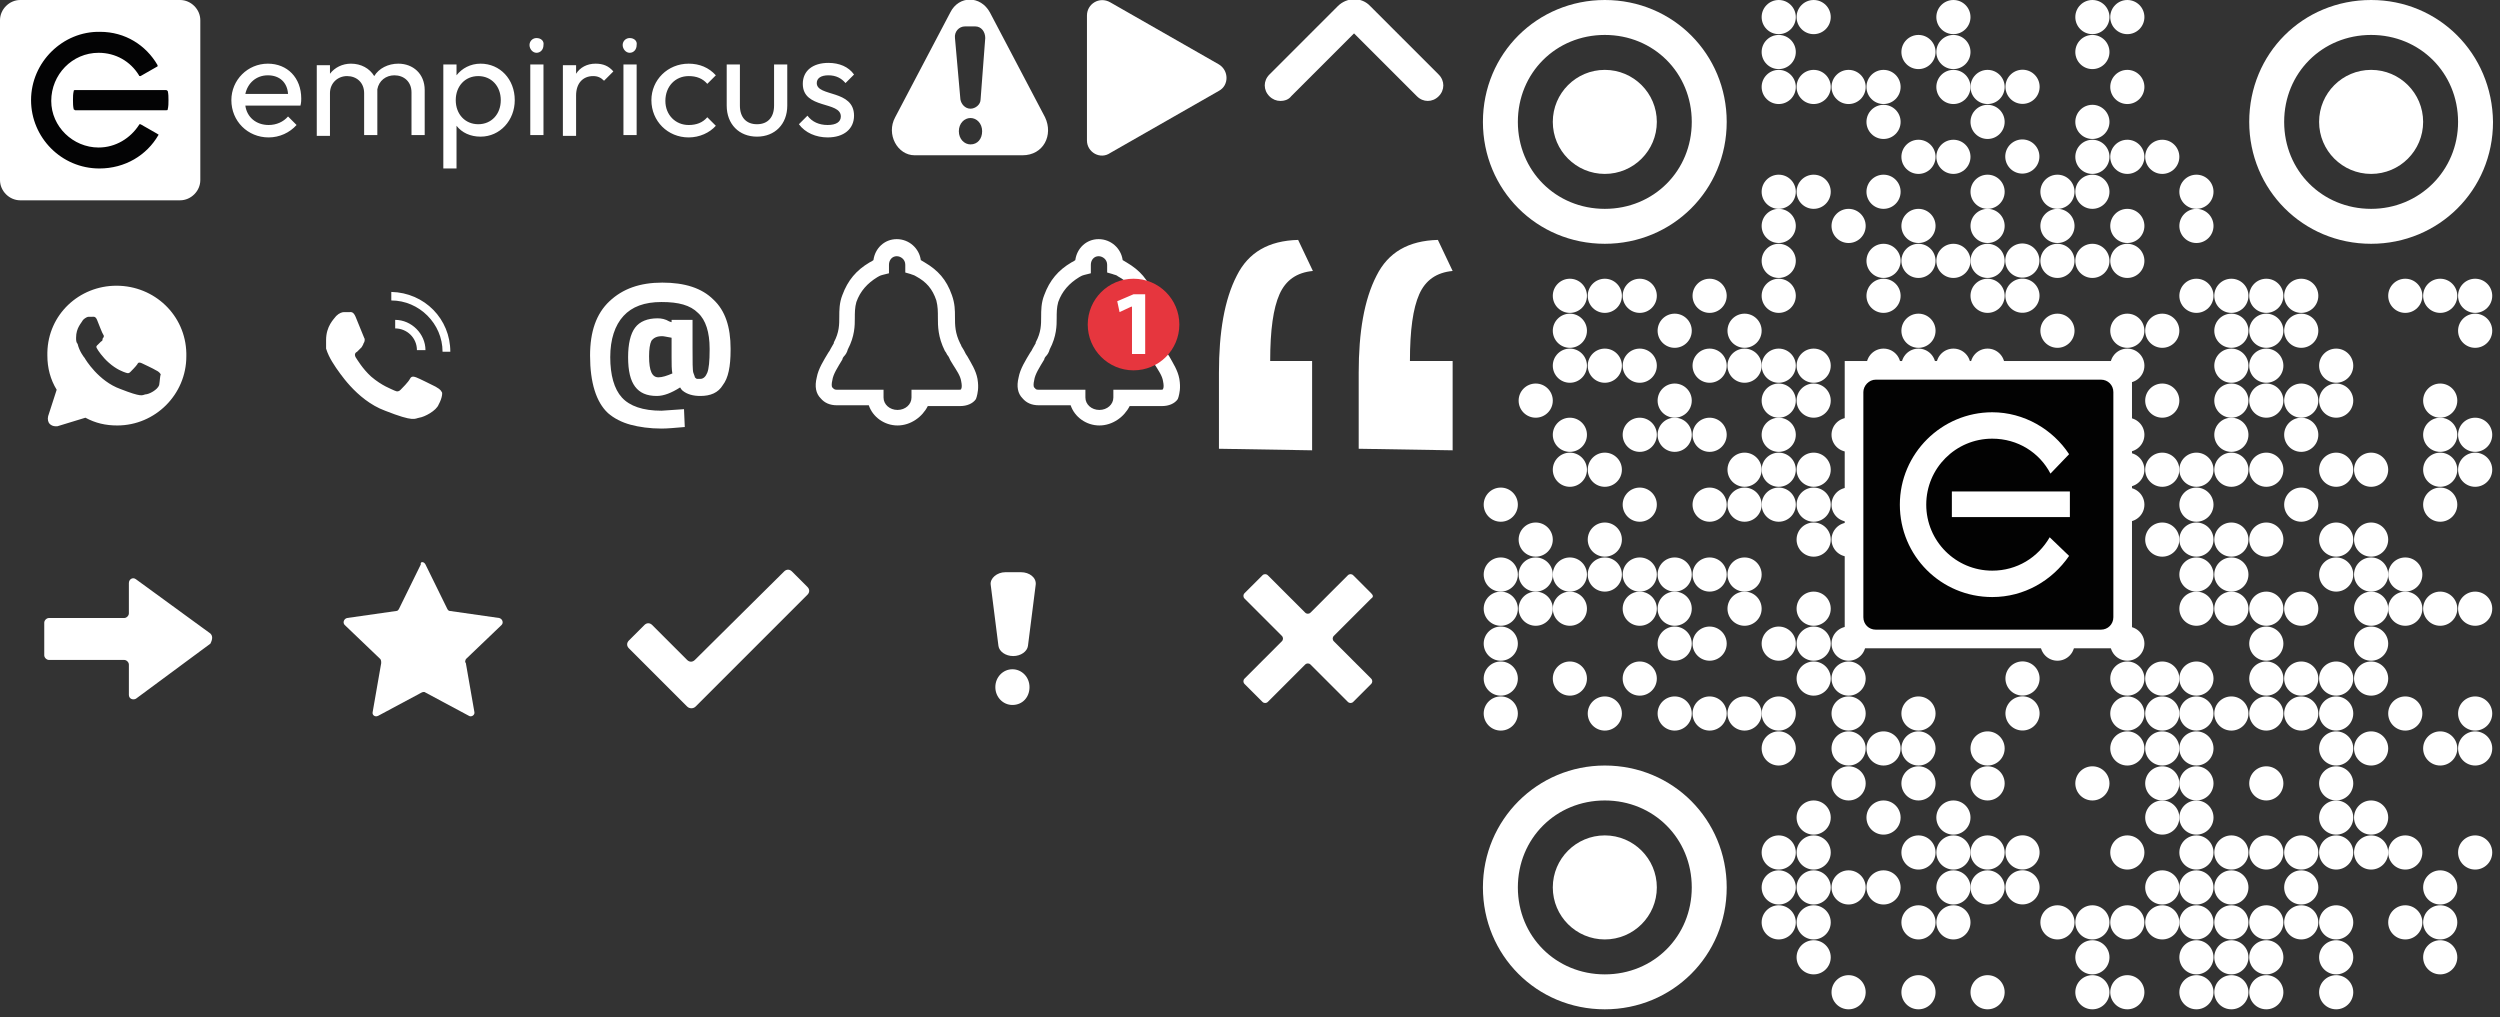 <svg version="1.1" id="icons" xmlns="http://www.w3.org/2000/svg" x="0" y="0" viewBox="0 0 322 131" xml:space="preserve"><rect x="0" y="0" width="322" height="131" fill="#333333" stroke="none"/><style>.st0{fill:#fff}</style><path class="st0" d="M115.6 54.8c-1.7 0-3.2-1.1-3.7-2.6h-4.1c-.9 0-1.6-.3-2.1-.9-.6-.6-.8-1.5-.5-2.7.2-1.1.9-2.2 1.5-3.2.1-.1.2-.3.3-.5.1-.2.3-.5.4-.7v-.1c.7-1.3.7-2.3.7-3.3 0-.8 0-1.8.4-2.8.7-1.9 1.8-3.2 3.5-4.2.2-.1.4-.2.5-.3.2-1.5 1.4-2.7 3-2.7s2.9 1.2 3.1 2.7c.2.1.3.2.5.3 1.7 1 2.8 2.2 3.5 4.2.4 1.1.4 2 .4 2.8 0 1.1 0 2.1.7 3.5.1.1.1.3.2.4.2.3.3.5.5.9l.2.3c.5.9 1.1 1.8 1.3 2.9.2 1.2 0 1.9-.1 2.3l-.1.3c-.4.6-1.2.9-2 .9h-4.2c-.7 1.4-2.2 2.5-3.9 2.5zm-6.4-9.8c-.1.4-.3.7-.5.9-.1.1-.2.3-.2.4-.6 1-1.2 1.9-1.3 2.7-.1.4-.1.8 0 .9l.1.1c.1.1.2.2.5.2h6v1c0 .9.8 1.6 1.8 1.6s1.8-.7 1.8-1.6v-1h6.1c.1 0 .3 0 .3-.1.1-.2.1-.5 0-1-.1-.7-.6-1.4-1.1-2.2l-.3-.5c-.1-.2-.2-.5-.4-.7-.1-.2-.2-.4-.3-.5-.9-1.8-.9-3.2-.9-4.3 0-.8 0-1.4-.2-2.2-.5-1.5-1.3-2.4-2.6-3.1-.3-.2-.5-.2-.7-.3l-.7-.2v-1c0-.7-.6-1.1-1.1-1.1-.6 0-1 .5-1 1.1v1.1l-.8.2c-.4.1-.5.2-.7.3-1.3.8-2.2 1.8-2.7 3.2-.2.7-.2 1.4-.2 2.1 0 .9 0 2.3-.9 4zM141.6 54.8c-1.7 0-3.2-1.1-3.7-2.6h-4.1c-.9 0-1.6-.3-2.1-.9-.6-.6-.8-1.5-.5-2.7.2-1.1.9-2.2 1.5-3.2.1-.1.2-.3.3-.5.1-.2.3-.5.4-.7v-.1c.7-1.3.7-2.3.7-3.3 0-.8 0-1.8.4-2.8.7-1.9 1.8-3.2 3.5-4.2.2-.1.4-.2.5-.3.2-1.5 1.4-2.7 3-2.7s2.9 1.2 3.1 2.7c.2.1.3.2.5.3 1.7 1 2.8 2.2 3.5 4.2.4 1.1.4 2 .4 2.8 0 1.1 0 2.1.7 3.5.1.1.1.3.2.4.2.3.3.5.5.9l.2.3c.5.9 1.1 1.8 1.3 2.9.2 1.2 0 1.9-.1 2.3l-.1.3c-.4.6-1.2.9-2 .9h-4.2c-.7 1.4-2.2 2.5-3.9 2.5zm-6.4-9.8c-.1.4-.3.7-.5.9-.1.1-.2.3-.2.4-.6 1-1.2 1.9-1.3 2.7-.1.4-.1.8 0 .9l.1.1c.1.1.1.2.5.2h6v1c0 .9.8 1.6 1.8 1.6s1.8-.7 1.8-1.6v-1h6.1c.1 0 .3 0 .3-.1.1-.2.1-.5 0-1-.1-.7-.6-1.4-1.1-2.2l-.3-.5c-.1-.2-.2-.5-.4-.7-.1-.2-.2-.4-.3-.5-.9-1.8-.9-3.2-.9-4.3 0-.8 0-1.4-.2-2.2-.5-1.5-1.3-2.4-2.6-3.1-.2-.2-.5-.2-.7-.3l-.7-.2v-1c0-.7-.6-1.1-1.1-1.1-.6 0-1 .5-1 1.1v1.1l-.8.2c-.4.1-.5.2-.7.3-1.3.8-2.2 1.8-2.7 3.2-.2.7-.2 1.4-.2 2.1 0 .9 0 2.3-.9 4z"/><circle cx="146" cy="41.8" fill="#e6363e" r="5.9"/><path class="st0" d="M145.7 39.5l-1.5.7-.3-1.4 2.1-.9h1.5v7.7h-1.7v-6.1h-.1zM157 57.8v-4.9V48c0-5.2.7-9.4 2.3-12.5 1.5-3 4.1-4.5 7.9-4.6l1.9 4c-2.1.2-3.5 1.2-4.3 3-.8 1.8-1.2 4.6-1.2 8.6h5.4V58l-12-.2zm18 0v-4.9V48c0-5.2.7-9.4 2.3-12.5 1.5-3 4.1-4.5 7.9-4.6l1.9 4c-2.1.2-3.5 1.2-4.3 3-.8 1.8-1.2 4.6-1.2 8.6h5.5V58l-12.1-.2zM24 45.5c-.1-4.9-4.1-8.7-9-8.7-4.8 0-8.8 3.7-8.9 8.6v.4c0 1.6.4 3.1 1.2 4.4l-1.1 3.4c-.1.4 0 .8.2 1s.5.3.7.3h.3l3.6-1.1c1.3.7 2.6 1 4.1 1 4.9 0 8.9-4 8.9-8.9v-.4zm-3.5 4.1c-.2.6-1.3 1.2-1.8 1.2-.4.1-.4.4-3.2-.7-2.8-1-4.5-3.8-4.6-4-.1-.1-.7-.9-.9-1.8-.2-.2-.2-.5-.2-.8 0-1.3.7-1.9.9-2.3.3-.3.6-.4.7-.4h.5c.1 0 .4-.1.6.4.2.5.7 1.8.8 1.9.1.1.1.3 0 .4-.1.1-.1.2-.1.3s-.2.2-.2.2l-.4.4c-.1.1-.3.2-.1.5.1.2.7 1.1 1.5 1.8 1 .9 1.9 1.2 2.2 1.3.3.1.4.1.6-.1.1-.1.7-.7.9-1 .1-.3.4-.2.6-.1.2.1 1.5.7 1.8.9.2.1.4.2.6.5-.1.3-.1.8-.2 1.4zM56.5 52.1c-.3.8-1.8 1.6-2.5 1.7-.6.1-.6.6-4.4-.9-3.8-1.4-6.1-5.3-6.3-5.5-.1-.2-.9-1.2-1.3-2.5v-1.1c0-1.8 1-2.7 1.3-3.1.4-.4.8-.5 1-.5h.7c.2 0 .5-.1.8.6.3.7 1 2.5 1.1 2.7.1.1.1.4 0 .6-.1.1-.1.3-.2.4 0 .1-.1.1-.1.2l-.6.6c-.2.1-.4.3-.2.7.2.3.9 1.5 2 2.5 1.4 1.2 2.6 1.6 3 1.8s.6.1.8-.1c.2-.2 1-1 1.2-1.4s.5-.3.8-.2 2.1 1 2.5 1.2c.3.2.6.3.8.7.1 0 .1.7-.4 1.6zM58 45.3h-1c0-3.6-3-6.6-6.6-6.6v-1.1c4.3.1 7.6 3.5 7.6 7.7z"/><path class="st0" d="M54.8 45.1h-1.1c0-1.6-1.3-2.8-2.8-2.8v-1.1c2.1 0 3.9 1.8 3.9 3.9zM94.1 44.9v.2c0 2.1-.3 3.6-1 4.5-.6 1-1.6 1.4-2.9 1.4-.9 0-1.7-.2-2.3-.7-.1-.1-.2-.2-.3-.4-1.1.7-2.1 1.1-3 1.1-1.3 0-2.2-.4-2.8-1.2-.6-.8-.9-2-.9-3.8 0-1.7.3-3 .9-3.8s1.6-1.2 2.9-1.2c.5 0 1 .1 1.5.4l.3.1v-.3h2.7v3.6c0 1.8 0 2.9.1 3.2s.2.5.2.6c.1.1.2.2.3.2h.4c.4 0 .7-.3.9-.8.2-.5.3-1.5.3-2.9v-.2c0-2.1-.5-3.7-1.5-4.6-1-1-2.5-1.4-4.7-1.4s-3.8.6-4.9 1.8-1.7 3-1.7 5.3.5 4.1 1.5 5.2c1 1.1 2.7 1.7 5.1 1.7l2.9-.2.1 2.3c-1.2.1-2.2.2-3 .2-1.5 0-2.9-.2-4-.5s-2.1-.8-2.9-1.5c-1.5-1.4-2.3-3.9-2.3-7.4 0-3.1.8-5.4 2.5-7s3.9-2.4 6.8-2.4 5.1.7 6.6 2.2c1.5 1.4 2.2 3.5 2.2 6.3zm-9.3 3.7c.5 0 1.1-.2 1.8-.5-.1-.5-.1-1.2-.1-2.1v-2.5c-.6-.1-1-.2-1.2-.2-.7 0-1.1.2-1.4.6-.2.4-.3 1.1-.3 2 0 1.9.4 2.7 1.2 2.7zM134.6 15.1l-7.1-13.5c-1.2-2.2-4-2.2-5.1 0l-7.1 13.5c-1.2 2.2.3 4.9 2.5 4.9h13.9c2.7 0 4-2.6 2.9-4.9zm-9.6 3.5c-.8 0-1.5-.7-1.5-1.7s.7-1.7 1.5-1.7 1.5.7 1.5 1.7-.6 1.7-1.5 1.7zm1.3-5.8c0 .7-.7 1.2-1.3 1.2-.7 0-1.2-.6-1.3-1.2l-.7-7.9c-.1-.8.5-1.5 1.3-1.5h1.3c.8 0 1.3.7 1.3 1.5l-.6 7.9zM164.9 13c-.5 0-1-.2-1.4-.6-.8-.8-.8-2 0-2.8l8.8-8.8c1.2-1.2 3.1-1.2 4.2 0l8.8 8.8c.8.8.8 2 0 2.8-.8.8-2 .8-2.8 0l-8.1-8.1-8.1 8.1c-.3.4-.8.6-1.4.6z"/><circle class="st0" cx="229.1" cy="2.2" r="2.2"/><circle class="st0" cx="233.6" cy="2.2" r="2.2"/><circle class="st0" cx="251.6" cy="2.2" r="2.2"/><circle class="st0" cx="269.5" cy="2.2" r="2.2"/><circle class="st0" cx="274" cy="2.2" r="2.2"/><circle class="st0" cx="229.1" cy="6.7" r="2.2"/><circle class="st0" cx="247.1" cy="6.7" r="2.2"/><circle class="st0" cx="251.6" cy="6.7" r="2.2"/><circle class="st0" cx="269.5" cy="6.7" r="2.2"/><circle class="st0" cx="229.1" cy="11.2" r="2.2"/><circle class="st0" cx="233.6" cy="11.2" r="2.2"/><circle class="st0" cx="238.1" cy="11.2" r="2.2"/><circle class="st0" cx="242.6" cy="11.2" r="2.2"/><circle class="st0" cx="251.6" cy="11.2" r="2.2"/><circle class="st0" cx="256" cy="11.2" r="2.2"/><circle transform="rotate(-42.072 260.478 11.184)" class="st0" cx="260.5" cy="11.2" r="2.2"/><circle class="st0" cx="274" cy="11.2" r="2.2"/><circle class="st0" cx="242.6" cy="15.7" r="2.2"/><circle class="st0" cx="256" cy="15.7" r="2.2"/><circle class="st0" cx="269.5" cy="15.7" r="2.2"/><circle class="st0" cx="247.1" cy="20.2" r="2.2"/><circle class="st0" cx="251.6" cy="20.2" r="2.2"/><circle transform="matrix(.8 -.6 .6 .8 39.957 160.3)" class="st0" cx="260.5" cy="20.2" r="2.2"/><circle class="st0" cx="269.5" cy="20.2" r="2.2"/><circle class="st0" cx="274" cy="20.2" r="2.2"/><circle class="st0" cx="278.5" cy="20.2" r="2.2"/><circle class="st0" cx="229.1" cy="24.7" r="2.2"/><circle class="st0" cx="233.6" cy="24.7" r="2.2"/><circle class="st0" cx="242.6" cy="24.7" r="2.2"/><circle class="st0" cx="256" cy="24.7" r="2.2"/><circle class="st0" cx="265" cy="24.7" r="2.2"/><circle class="st0" cx="269.5" cy="24.7" r="2.2"/><circle class="st0" cx="282.9" cy="24.7" r="2.2"/><circle class="st0" cx="229.1" cy="29.1" r="2.2"/><circle class="st0" cx="238.1" cy="29.1" r="2.2"/><circle class="st0" cx="247.1" cy="29.1" r="2.2"/><circle class="st0" cx="256" cy="29.1" r="2.2"/><circle class="st0" cx="265" cy="29.1" r="2.2"/><circle class="st0" cx="274" cy="29.1" r="2.2"/><circle class="st0" cx="282.9" cy="29.1" r="2.2"/><circle class="st0" cx="229.1" cy="33.6" r="2.2"/><circle class="st0" cx="242.6" cy="33.6" r="2.2"/><circle class="st0" cx="247.1" cy="33.6" r="2.2"/><circle class="st0" cx="251.6" cy="33.6" r="2.2"/><circle class="st0" cx="256" cy="33.6" r="2.2"/><circle transform="matrix(.8 -.6 .6 .8 31.918 162.98)" class="st0" cx="260.5" cy="33.6" r="2.2"/><circle class="st0" cx="265" cy="33.6" r="2.2"/><circle class="st0" cx="269.5" cy="33.6" r="2.2"/><circle class="st0" cx="274" cy="33.6" r="2.2"/><circle class="st0" cx="202.2" cy="38.1" r="2.2"/><circle class="st0" cx="206.7" cy="38.1" r="2.2"/><circle class="st0" cx="211.2" cy="38.1" r="2.2"/><circle class="st0" cx="220.2" cy="38.1" r="2.2"/><circle class="st0" cx="229.1" cy="38.1" r="2.2"/><circle class="st0" cx="242.6" cy="38.1" r="2.2"/><circle class="st0" cx="256" cy="38.1" r="2.2"/><circle transform="rotate(-36.865 260.476 38.108)" class="st0" cx="260.5" cy="38.1" r="2.2"/><circle class="st0" cx="282.9" cy="38.1" r="2.2"/><circle class="st0" cx="287.4" cy="38.1" r="2.2"/><circle class="st0" cx="291.9" cy="38.1" r="2.2"/><circle class="st0" cx="296.4" cy="38.1" r="2.2"/><circle class="st0" cx="309.8" cy="38.1" r="2.2"/><circle class="st0" cx="314.3" cy="38.1" r="2.2"/><circle class="st0" cx="318.8" cy="38.1" r="2.2"/><circle class="st0" cx="202.2" cy="42.6" r="2.2"/><circle class="st0" cx="215.7" cy="42.6" r="2.2"/><circle class="st0" cx="224.7" cy="42.6" r="2.2"/><circle class="st0" cx="247.1" cy="42.6" r="2.2"/><circle class="st0" cx="265" cy="42.6" r="2.2"/><circle class="st0" cx="274" cy="42.6" r="2.2"/><circle class="st0" cx="278.5" cy="42.6" r="2.2"/><circle class="st0" cx="287.4" cy="42.6" r="2.2"/><circle class="st0" cx="291.9" cy="42.6" r="2.2"/><circle class="st0" cx="296.4" cy="42.6" r="2.2"/><circle class="st0" cx="318.8" cy="42.6" r="2.2"/><circle class="st0" cx="202.2" cy="47.1" r="2.2"/><circle class="st0" cx="206.7" cy="47.1" r="2.2"/><circle class="st0" cx="211.2" cy="47.1" r="2.2"/><circle class="st0" cx="220.2" cy="47.1" r="2.2"/><circle class="st0" cx="224.7" cy="47.1" r="2.2"/><circle class="st0" cx="229.1" cy="47.1" r="2.2"/><circle class="st0" cx="233.6" cy="47.1" r="2.2"/><circle class="st0" cx="242.6" cy="47.1" r="2.2"/><circle class="st0" cx="247.1" cy="47.1" r="2.2"/><circle class="st0" cx="251.6" cy="47.1" r="2.2"/><circle class="st0" cx="256" cy="47.1" r="2.2"/><circle class="st0" cx="274" cy="47.1" r="2.2"/><circle class="st0" cx="287.4" cy="47.1" r="2.2"/><circle class="st0" cx="291.9" cy="47.1" r="2.2"/><circle class="st0" cx="300.9" cy="47.1" r="2.2"/><circle class="st0" cx="197.8" cy="51.6" r="2.2"/><circle class="st0" cx="215.7" cy="51.6" r="2.2"/><circle class="st0" cx="229.1" cy="51.6" r="2.2"/><circle class="st0" cx="233.6" cy="51.6" r="2.2"/><circle class="st0" cx="242.6" cy="51.6" r="2.2"/><circle class="st0" cx="251.6" cy="51.6" r="2.2"/><circle transform="matrix(.8 -.6 .6 .8 21.12 166.578)" class="st0" cx="260.5" cy="51.6" r="2.2"/><circle class="st0" cx="265" cy="51.6" r="2.2"/><circle class="st0" cx="269.5" cy="51.6" r="2.2"/><circle class="st0" cx="278.5" cy="51.6" r="2.2"/><circle class="st0" cx="287.4" cy="51.6" r="2.2"/><circle class="st0" cx="291.9" cy="51.6" r="2.2"/><circle class="st0" cx="296.4" cy="51.6" r="2.2"/><circle class="st0" cx="300.9" cy="51.6" r="2.2"/><circle class="st0" cx="314.3" cy="51.6" r="2.2"/><circle class="st0" cx="202.2" cy="56" r="2.2"/><circle class="st0" cx="211.2" cy="56" r="2.2"/><circle class="st0" cx="215.7" cy="56" r="2.2"/><circle class="st0" cx="220.2" cy="56" r="2.2"/><circle class="st0" cx="229.1" cy="56" r="2.2"/><circle class="st0" cx="238.1" cy="56" r="2.2"/><circle class="st0" cx="251.6" cy="56" r="2.2"/><circle transform="matrix(.8 -.6 .6 .8 18.48 167.458)" class="st0" cx="260.5" cy="56" r="2.2"/><circle class="st0" cx="265" cy="56" r="2.2"/><circle class="st0" cx="269.5" cy="56" r="2.2"/><circle class="st0" cx="274" cy="56" r="2.2"/><circle class="st0" cx="287.4" cy="56" r="2.2"/><circle class="st0" cx="296.4" cy="56" r="2.2"/><circle class="st0" cx="314.3" cy="56" r="2.2"/><circle class="st0" cx="318.8" cy="56" r="2.2"/><circle class="st0" cx="202.2" cy="60.5" r="2.2"/><circle class="st0" cx="206.7" cy="60.5" r="2.2"/><circle class="st0" cx="224.7" cy="60.5" r="2.2"/><circle class="st0" cx="229.1" cy="60.5" r="2.2"/><circle class="st0" cx="233.6" cy="60.5" r="2.2"/><circle class="st0" cx="242.6" cy="60.5" r="2.2"/><circle transform="matrix(.8 -.6 .6 .8 15.78 168.357)" class="st0" cx="260.5" cy="60.5" r="2.2"/><circle class="st0" cx="265" cy="60.5" r="2.2"/><circle class="st0" cx="274" cy="60.5" r="2.2"/><circle class="st0" cx="278.5" cy="60.5" r="2.2"/><circle class="st0" cx="282.9" cy="60.5" r="2.2"/><circle class="st0" cx="287.4" cy="60.5" r="2.2"/><circle class="st0" cx="291.9" cy="60.5" r="2.2"/><circle class="st0" cx="300.9" cy="60.5" r="2.2"/><circle class="st0" cx="305.4" cy="60.5" r="2.2"/><circle class="st0" cx="314.3" cy="60.5" r="2.2"/><circle class="st0" cx="318.8" cy="60.5" r="2.2"/><circle class="st0" cx="193.3" cy="65" r="2.2"/><circle class="st0" cx="211.2" cy="65" r="2.2"/><circle class="st0" cx="220.2" cy="65" r="2.2"/><circle class="st0" cx="224.7" cy="65" r="2.2"/><circle class="st0" cx="229.1" cy="65" r="2.2"/><circle class="st0" cx="233.6" cy="65" r="2.2"/><circle class="st0" cx="238.1" cy="65" r="2.2"/><circle class="st0" cx="242.6" cy="65" r="2.2"/><circle class="st0" cx="247.1" cy="65" r="2.2"/><circle class="st0" cx="251.6" cy="65" r="2.2"/><circle class="st0" cx="256" cy="65" r="2.2"/><circle class="st0" cx="265" cy="65" r="2.2"/><circle class="st0" cx="269.5" cy="65" r="2.2"/><circle class="st0" cx="274" cy="65" r="2.2"/><circle class="st0" cx="282.9" cy="65" r="2.2"/><circle class="st0" cx="296.4" cy="65" r="2.2"/><circle class="st0" cx="314.3" cy="65" r="2.2"/><circle class="st0" cx="197.8" cy="69.5" r="2.2"/><circle class="st0" cx="206.7" cy="69.5" r="2.2"/><circle class="st0" cx="233.6" cy="69.5" r="2.2"/><circle class="st0" cx="238.1" cy="69.5" r="2.2"/><circle class="st0" cx="242.6" cy="69.5" r="2.2"/><circle class="st0" cx="247.1" cy="69.5" r="2.2"/><circle class="st0" cx="251.6" cy="69.5" r="2.2"/><circle class="st0" cx="265" cy="69.5" r="2.2"/><circle class="st0" cx="278.5" cy="69.5" r="2.2"/><circle class="st0" cx="282.9" cy="69.5" r="2.2"/><circle class="st0" cx="287.4" cy="69.5" r="2.2"/><circle class="st0" cx="291.9" cy="69.5" r="2.2"/><circle class="st0" cx="300.9" cy="69.5" r="2.2"/><circle class="st0" cx="305.4" cy="69.5" r="2.2"/><circle class="st0" cx="193.3" cy="74" r="2.2"/><circle class="st0" cx="197.8" cy="74" r="2.2"/><circle class="st0" cx="202.2" cy="74" r="2.2"/><circle class="st0" cx="206.7" cy="74" r="2.2"/><circle class="st0" cx="211.2" cy="74" r="2.2"/><circle class="st0" cx="215.7" cy="74" r="2.2"/><circle class="st0" cx="220.2" cy="74" r="2.2"/><circle class="st0" cx="224.7" cy="74" r="2.2"/><circle class="st0" cx="247.1" cy="74" r="2.2"/><circle class="st0" cx="251.6" cy="74" r="2.2"/><circle class="st0" cx="256" cy="74" r="2.2"/><circle transform="rotate(-53 260.488 73.993)" class="st0" cx="260.5" cy="74" r="2.2"/><circle class="st0" cx="282.9" cy="74" r="2.2"/><circle class="st0" cx="287.4" cy="74" r="2.2"/><circle class="st0" cx="300.9" cy="74" r="2.2"/><circle class="st0" cx="305.4" cy="74" r="2.2"/><circle class="st0" cx="309.8" cy="74" r="2.2"/><circle class="st0" cx="193.3" cy="78.4" r="2.2"/><circle class="st0" cx="197.8" cy="78.4" r="2.2"/><circle class="st0" cx="202.2" cy="78.4" r="2.2"/><circle class="st0" cx="211.2" cy="78.4" r="2.2"/><circle class="st0" cx="215.7" cy="78.4" r="2.2"/><circle class="st0" cx="224.7" cy="78.4" r="2.2"/><circle class="st0" cx="233.6" cy="78.4" r="2.2"/><circle class="st0" cx="242.6" cy="78.4" r="2.2"/><circle transform="rotate(-53 260.488 78.394)" class="st0" cx="260.5" cy="78.4" r="2.2"/><circle class="st0" cx="282.9" cy="78.4" r="2.2"/><circle class="st0" cx="287.4" cy="78.4" r="2.2"/><circle class="st0" cx="291.9" cy="78.4" r="2.2"/><circle class="st0" cx="296.4" cy="78.4" r="2.2"/><circle class="st0" cx="305.4" cy="78.4" r="2.2"/><circle class="st0" cx="309.8" cy="78.4" r="2.2"/><circle class="st0" cx="314.3" cy="78.4" r="2.2"/><circle class="st0" cx="318.8" cy="78.4" r="2.2"/><circle class="st0" cx="193.3" cy="82.9" r="2.2"/><circle class="st0" cx="215.7" cy="82.9" r="2.2"/><circle class="st0" cx="220.2" cy="82.9" r="2.2"/><circle class="st0" cx="229.1" cy="82.9" r="2.2"/><circle class="st0" cx="233.6" cy="82.9" r="2.2"/><circle class="st0" cx="238.1" cy="82.9" r="2.2"/><circle class="st0" cx="265" cy="82.9" r="2.2"/><circle class="st0" cx="274" cy="82.9" r="2.2"/><circle class="st0" cx="291.9" cy="82.9" r="2.2"/><circle class="st0" cx="305.4" cy="82.9" r="2.2"/><circle class="st0" cx="193.3" cy="87.4" r="2.2"/><circle class="st0" cx="202.2" cy="87.4" r="2.2"/><circle class="st0" cx="211.2" cy="87.4" r="2.2"/><circle class="st0" cx="233.6" cy="87.4" r="2.2"/><circle class="st0" cx="238.1" cy="87.4" r="2.2"/><circle transform="rotate(-53 260.489 87.394)" class="st0" cx="260.5" cy="87.4" r="2.2"/><circle class="st0" cx="274" cy="87.4" r="2.2"/><circle class="st0" cx="278.5" cy="87.4" r="2.2"/><circle class="st0" cx="282.9" cy="87.4" r="2.2"/><circle class="st0" cx="291.9" cy="87.4" r="2.2"/><circle class="st0" cx="296.4" cy="87.4" r="2.2"/><circle class="st0" cx="300.9" cy="87.4" r="2.2"/><circle class="st0" cx="305.4" cy="87.4" r="2.2"/><circle class="st0" cx="193.3" cy="91.9" r="2.2"/><circle class="st0" cx="206.7" cy="91.9" r="2.2"/><circle class="st0" cx="215.7" cy="91.9" r="2.2"/><circle class="st0" cx="220.2" cy="91.9" r="2.2"/><circle class="st0" cx="224.7" cy="91.9" r="2.2"/><circle class="st0" cx="229.1" cy="91.9" r="2.2"/><circle class="st0" cx="238.1" cy="91.9" r="2.2"/><circle class="st0" cx="247.1" cy="91.9" r="2.2"/><circle transform="rotate(-53 260.489 91.894)" class="st0" cx="260.5" cy="91.9" r="2.2"/><circle class="st0" cx="274" cy="91.9" r="2.2"/><circle class="st0" cx="278.5" cy="91.9" r="2.2"/><circle class="st0" cx="282.9" cy="91.9" r="2.2"/><circle class="st0" cx="287.4" cy="91.9" r="2.2"/><circle class="st0" cx="291.9" cy="91.9" r="2.2"/><circle class="st0" cx="296.4" cy="91.9" r="2.2"/><circle class="st0" cx="300.9" cy="91.9" r="2.2"/><circle class="st0" cx="309.8" cy="91.9" r="2.2"/><circle class="st0" cx="318.8" cy="91.9" r="2.2"/><circle class="st0" cx="229.1" cy="96.4" r="2.2"/><circle class="st0" cx="238.1" cy="96.4" r="2.2"/><circle class="st0" cx="242.6" cy="96.4" r="2.2"/><circle class="st0" cx="247.1" cy="96.4" r="2.2"/><circle class="st0" cx="256" cy="96.4" r="2.2"/><circle class="st0" cx="274" cy="96.4" r="2.2"/><circle class="st0" cx="278.5" cy="96.4" r="2.2"/><circle class="st0" cx="282.9" cy="96.4" r="2.2"/><circle class="st0" cx="300.9" cy="96.4" r="2.2"/><circle class="st0" cx="305.4" cy="96.4" r="2.2"/><circle class="st0" cx="314.3" cy="96.4" r="2.2"/><circle class="st0" cx="318.8" cy="96.4" r="2.2"/><circle class="st0" cx="238.1" cy="100.9" r="2.2"/><circle class="st0" cx="247.1" cy="100.9" r="2.2"/><circle class="st0" cx="256" cy="100.9" r="2.2"/><circle class="st0" cx="269.5" cy="100.9" r="2.2"/><circle class="st0" cx="278.5" cy="100.9" r="2.2"/><circle class="st0" cx="282.9" cy="100.9" r="2.2"/><circle class="st0" cx="291.9" cy="100.9" r="2.2"/><circle class="st0" cx="300.9" cy="100.9" r="2.2"/><circle class="st0" cx="233.6" cy="105.3" r="2.2"/><circle class="st0" cx="242.6" cy="105.3" r="2.2"/><circle class="st0" cx="251.6" cy="105.3" r="2.2"/><circle class="st0" cx="278.5" cy="105.3" r="2.2"/><circle class="st0" cx="282.9" cy="105.3" r="2.2"/><circle class="st0" cx="300.9" cy="105.3" r="2.2"/><circle class="st0" cx="305.4" cy="105.3" r="2.2"/><circle class="st0" cx="229.1" cy="109.8" r="2.2"/><circle class="st0" cx="233.6" cy="109.8" r="2.2"/><circle class="st0" cx="247.1" cy="109.8" r="2.2"/><circle class="st0" cx="251.6" cy="109.8" r="2.2"/><circle class="st0" cx="256" cy="109.8" r="2.2"/><circle transform="rotate(-53 260.49 109.795)" class="st0" cx="260.5" cy="109.8" r="2.2"/><circle class="st0" cx="274" cy="109.8" r="2.2"/><circle class="st0" cx="282.9" cy="109.8" r="2.2"/><circle class="st0" cx="287.4" cy="109.8" r="2.2"/><circle class="st0" cx="291.9" cy="109.8" r="2.2"/><circle class="st0" cx="296.4" cy="109.8" r="2.2"/><circle class="st0" cx="300.9" cy="109.8" r="2.2"/><circle class="st0" cx="305.4" cy="109.8" r="2.2"/><circle class="st0" cx="309.8" cy="109.8" r="2.2"/><circle class="st0" cx="318.8" cy="109.8" r="2.2"/><circle class="st0" cx="229.1" cy="114.3" r="2.2"/><circle class="st0" cx="233.6" cy="114.3" r="2.2"/><circle class="st0" cx="238.1" cy="114.3" r="2.2"/><circle class="st0" cx="242.6" cy="114.3" r="2.2"/><circle class="st0" cx="251.6" cy="114.3" r="2.2"/><circle class="st0" cx="256" cy="114.3" r="2.2"/><circle transform="rotate(-53 260.49 114.295)" class="st0" cx="260.5" cy="114.3" r="2.2"/><circle class="st0" cx="278.5" cy="114.3" r="2.2"/><circle class="st0" cx="282.9" cy="114.3" r="2.2"/><circle class="st0" cx="287.4" cy="114.3" r="2.2"/><circle class="st0" cx="296.4" cy="114.3" r="2.2"/><circle class="st0" cx="314.3" cy="114.3" r="2.2"/><circle class="st0" cx="229.1" cy="118.8" r="2.2"/><circle class="st0" cx="233.6" cy="118.8" r="2.2"/><circle class="st0" cx="247.1" cy="118.8" r="2.2"/><circle class="st0" cx="251.6" cy="118.8" r="2.2"/><circle class="st0" cx="265" cy="118.8" r="2.2"/><circle class="st0" cx="269.5" cy="118.8" r="2.2"/><circle class="st0" cx="274" cy="118.8" r="2.2"/><circle class="st0" cx="278.5" cy="118.8" r="2.2"/><circle class="st0" cx="282.9" cy="118.8" r="2.2"/><circle class="st0" cx="287.4" cy="118.8" r="2.2"/><circle class="st0" cx="291.9" cy="118.8" r="2.2"/><circle class="st0" cx="296.4" cy="118.8" r="2.2"/><circle class="st0" cx="300.9" cy="118.8" r="2.2"/><circle class="st0" cx="309.8" cy="118.8" r="2.2"/><circle class="st0" cx="314.3" cy="118.8" r="2.2"/><circle class="st0" cx="233.6" cy="123.3" r="2.2"/><circle class="st0" cx="269.5" cy="123.3" r="2.2"/><circle class="st0" cx="282.9" cy="123.3" r="2.2"/><circle class="st0" cx="287.4" cy="123.3" r="2.2"/><circle class="st0" cx="291.9" cy="123.3" r="2.2"/><circle class="st0" cx="300.9" cy="123.3" r="2.2"/><circle class="st0" cx="314.3" cy="123.3" r="2.2"/><circle class="st0" cx="238.1" cy="127.8" r="2.2"/><circle class="st0" cx="247.1" cy="127.8" r="2.2"/><circle class="st0" cx="256" cy="127.8" r="2.2"/><circle class="st0" cx="269.5" cy="127.8" r="2.2"/><circle class="st0" cx="274" cy="127.8" r="2.2"/><circle class="st0" cx="282.9" cy="127.8" r="2.2"/><circle class="st0" cx="287.4" cy="127.8" r="2.2"/><circle class="st0" cx="291.9" cy="127.8" r="2.2"/><circle class="st0" cx="300.9" cy="127.8" r="2.2"/><path class="st0" d="M191 15.7c0 8.7 6.9 15.7 15.7 15.7 8.7 0 15.7-6.9 15.7-15.7C222.4 7 215.5 0 206.7 0 198 0 191 6.9 191 15.7zm15.7 11.2c-6.3 0-11.2-4.9-11.2-11.2 0-6.3 4.9-11.2 11.2-11.2 6.3 0 11.2 4.9 11.2 11.2 0 6.3-4.9 11.2-11.2 11.2zM289.7 15.7c0 8.7 6.9 15.7 15.7 15.7 8.7 0 15.7-6.9 15.7-15.7-.1-8.8-7-15.7-15.7-15.7-8.8 0-15.7 6.9-15.7 15.7zm15.7 11.2c-6.3 0-11.2-4.9-11.2-11.2 0-6.3 4.9-11.2 11.2-11.2 6.3 0 11.2 4.9 11.2 11.2 0 6.3-5 11.2-11.2 11.2zM191 114.3c0 8.7 6.9 15.7 15.7 15.7 8.7 0 15.7-6.9 15.7-15.7 0-8.7-6.9-15.7-15.7-15.7-8.7 0-15.7 7-15.7 15.7zm15.7 11.2c-6.3 0-11.2-4.9-11.2-11.2 0-6.3 4.9-11.2 11.2-11.2 6.3 0 11.2 4.9 11.2 11.2 0 6.3-4.9 11.2-11.2 11.2z"/><circle class="st0" cx="206.7" cy="15.7" r="6.7"/><circle class="st0" cx="305.4" cy="15.7" r="6.7"/><circle class="st0" cx="206.7" cy="114.3" r="6.7"/><path class="st0" d="M237.6 46.5h37v37h-37z"/><path d="M240 50.5v29c0 .9.7 1.6 1.6 1.6h29c.9 0 1.6-.7 1.6-1.6v-29c0-.9-.7-1.6-1.6-1.6h-29c-.9 0-1.6.8-1.6 1.6z" fill="#020202"/><path class="st0" d="M251.4 63.3h15.2v3.3h-15.2z"/><path class="st0" d="M264 69.2c-1.5 2.6-4.2 4.3-7.4 4.3-4.7 0-8.5-3.8-8.5-8.5s3.8-8.5 8.5-8.5c3.3 0 6.1 1.8 7.5 4.5l2.4-2.5c-2.1-3.2-5.8-5.4-9.9-5.4-6.5 0-11.9 5.3-11.9 11.9s5.3 11.9 11.9 11.9c4.1 0 7.7-2.1 9.9-5.3l-2.5-2.4z"/><g><path class="st0" d="M34.5 8.2c-2.6 0-4.7 2.1-4.7 4.7 0 2.7 2.1 4.8 4.8 4.8 1.4 0 2.7-.6 3.6-1.6L37.1 15c-.6.7-1.5 1.1-2.5 1.1-1.6 0-2.8-1-3-2.5h7.1c.1-.4.1-.7.1-.9 0-2.7-1.8-4.5-4.3-4.5zm-2.9 3.9c.3-1.4 1.4-2.4 2.9-2.4s2.5.9 2.6 2.4h-5.5zM51.3 8.2c-1.3 0-2.5.6-3.1 1.6-.6-1-1.7-1.6-3-1.6-1.1 0-2.1.5-2.7 1.3V8.4h-1.7v9.1h1.7V12c0-1.3 1-2.2 2.2-2.2s2.2.8 2.2 2.2v5.4h1.7v-5.9c.2-1.1 1.1-1.8 2.2-1.8 1.2 0 2.2.8 2.2 2.2v5.5h1.7v-5.8c0-2.1-1.5-3.4-3.4-3.4zM61.9 8.2c-1.3 0-2.4.6-3.1 1.5V8.3h-1.7v13.4h1.7v-5.5c.7.9 1.8 1.4 3.1 1.4 2.5 0 4.4-2.1 4.4-4.7 0-2.7-1.9-4.7-4.4-4.7zm-.3 7.8c-1.7 0-2.9-1.3-2.9-3.1s1.2-3.1 2.9-3.1 2.9 1.3 2.9 3.1-1.2 3.1-2.9 3.1zM68.3 8.3H70v9.1h-1.7zM76.7 8.2c-1.1 0-2 .5-2.5 1.3V8.4h-1.7v9.1h1.7v-5.2c0-1.6.9-2.5 2.2-2.5.6 0 1 .2 1.4.6L79 9.2c-.6-.7-1.3-1-2.3-1zM80.3 8.3H82v9.1h-1.7zM88.7 9.8c1 0 1.8.3 2.4 1l1.1-1.1c-.9-1-2.1-1.5-3.5-1.5-2.7 0-4.8 2.1-4.8 4.7 0 2.7 2.1 4.8 4.8 4.8 1.4 0 2.7-.6 3.5-1.5l-1.1-1.1c-.6.7-1.4 1-2.4 1-1.7 0-3-1.3-3-3.1 0-1.9 1.3-3.2 3-3.2zM99.7 13.6c0 1.5-.8 2.4-2.2 2.4-1.4 0-2.2-.9-2.2-2.4V8.3h-1.7v5.3c0 2.4 1.6 4 3.9 4s3.9-1.6 3.9-4V8.3h-1.7v5.3zM105.2 10.7c0-.6.5-1 1.5-1s1.7.4 2.2 1l1.1-1.1c-.7-1-1.9-1.5-3.3-1.5-2 0-3.3 1-3.3 2.7 0 3.3 4.9 2.2 4.9 4.2 0 .7-.6 1.1-1.7 1.1s-2-.4-2.6-1.2l-1.1 1.1c.8 1.1 2.2 1.7 3.7 1.7 2.1 0 3.4-1.1 3.4-2.8 0-3.4-4.8-2.4-4.8-4.2zM81.1 4.9c-.5 0-.9.4-.9.9s.4 1 .9 1 .9-.4.9-1c.1-.5-.3-.9-.9-.9zM69.1 4.9c-.5 0-.9.4-.9.9s.4 1 .9 1 .9-.4.9-1c.1-.5-.3-.9-.9-.9z"/><path d="M22.2 1.3H3.6c-1.3 0-2.3 1-2.3 2.3v18.6c0 1.3 1 2.3 2.3 2.3h18.6c1.3 0 2.3-1 2.3-2.3V3.6c0-1.3-1-2.3-2.3-2.3z" fill="#030304"/><path class="st0" d="M23.2 0H2.6C1.2 0 0 1.2 0 2.6v20.6c0 1.4 1.2 2.6 2.6 2.6h20.6c1.4 0 2.6-1.2 2.6-2.6V2.6c0-1.4-1.2-2.6-2.6-2.6zm-2.8 17.4c-1.5 2.6-4.3 4.3-7.6 4.3-4.9 0-8.8-4-8.8-8.8C4 8 8.1 4 12.9 4.1c3.2 0 5.9 1.7 7.4 4.3 0 .1 0 .2-.1.2l-2.1 1.2c-.1 0-.2 0-.2-.1-1.1-1.8-3-2.9-5.2-2.9-3.4 0-6.1 2.8-6.1 6.2 0 3.3 2.8 6 6.1 6 2.2 0 4.1-1.2 5.2-2.9 0-.1.1-.1.2-.1l2.1 1.2c.2.1.3.2.2.2zm1.2-3.3c0 .1-.1.1-.2.1H9.7c-.1 0-.1-.1-.2-.1-.1-.4-.1-.8-.1-1.2s0-.8.1-1.2c0-.1.1-.1.2-.1H21.4c.1 0 .1.1.2.1.1.4.1.8.1 1.2s0 .8-.1 1.2z"/></g><g><path class="st0" d="M140 18.1V2c0-1.5 1.6-2.5 3-1.7l14 8c1.3.8 1.3 2.7 0 3.4l-14 8c-1.3.9-3-.1-3-1.6z"/></g><g><path class="st0" d="M54.8 72.7l2.8 5.7c.1.2.2.3.4.3l6.3.9c.4.1.6.6.3.9L60 84.9c0 .1-.2.3 0 .5l1.1 6.3c.1.4-.4.7-.7.5l-5.6-3c-.1-.1-.3-.1-.5 0l-5.6 3c-.4.2-.8-.1-.7-.5l1.1-6.3c0-.2 0-.3-.1-.5l-4.6-4.4c-.3-.3-.1-.8.3-.9l6.3-.9c.2 0 .3-.1.4-.3l2.8-5.7c-.1-.4.4-.4.6 0z"/></g><g><path class="st0" d="M27.1 81.6l-9.6-7c-.4-.3-.9 0-.9.5V79c0 .3-.3.6-.6.6H6.3c-.3 0-.6.3-.6.6v4.2c0 .3.3.6.6.6H16c.3 0 .6.3.6.6v3.9c0 .5.5.7.9.5l9.6-7.1c.3-.6.3-1 0-1.3z"/></g><path class="st0" d="M88.5 91L81 83.5c-.3-.3-.3-.7 0-1l2-2c.3-.3.7-.3 1 0l4.5 4.5c.3.3.7.3 1 0L101 73.6c.3-.3.7-.3 1 0l2 2c.3.3.3.7 0 1L89.6 91c-.3.3-.8.3-1.1 0zM176.6 76.4l-2.3-2.3c-.2-.2-.5-.2-.7 0l-4.8 4.8c-.2.2-.5.2-.7 0l-4.8-4.8c-.2-.2-.5-.2-.7 0l-2.3 2.3c-.2.2-.2.5 0 .7l4.8 4.8c.2.2.2.5 0 .7l-4.8 4.8c-.2.2-.2.5 0 .7l2.3 2.3c.2.2.5.2.7 0l4.8-4.8c.2-.2.5-.2.7 0l4.8 4.8c.2.2.5.2.7 0l2.3-2.3c.2-.2.2-.5 0-.7l-4.8-4.8c-.2-.2-.2-.5 0-.7l4.8-4.8c.3-.2.3-.4 0-.7z"/><g><path class="st0" d="M132.4 83.2c-.1.7-.9 1.3-1.9 1.3s-1.8-.6-1.9-1.3l-1-7.9c-.1-.8.8-1.6 1.9-1.6h2c1.1 0 2 .7 1.9 1.6l-1 7.9zM130.4 90.8c-1.2 0-2.2-1-2.2-2.3s1-2.3 2.2-2.3 2.2 1 2.2 2.3-.9 2.3-2.2 2.3z"/></g></svg>